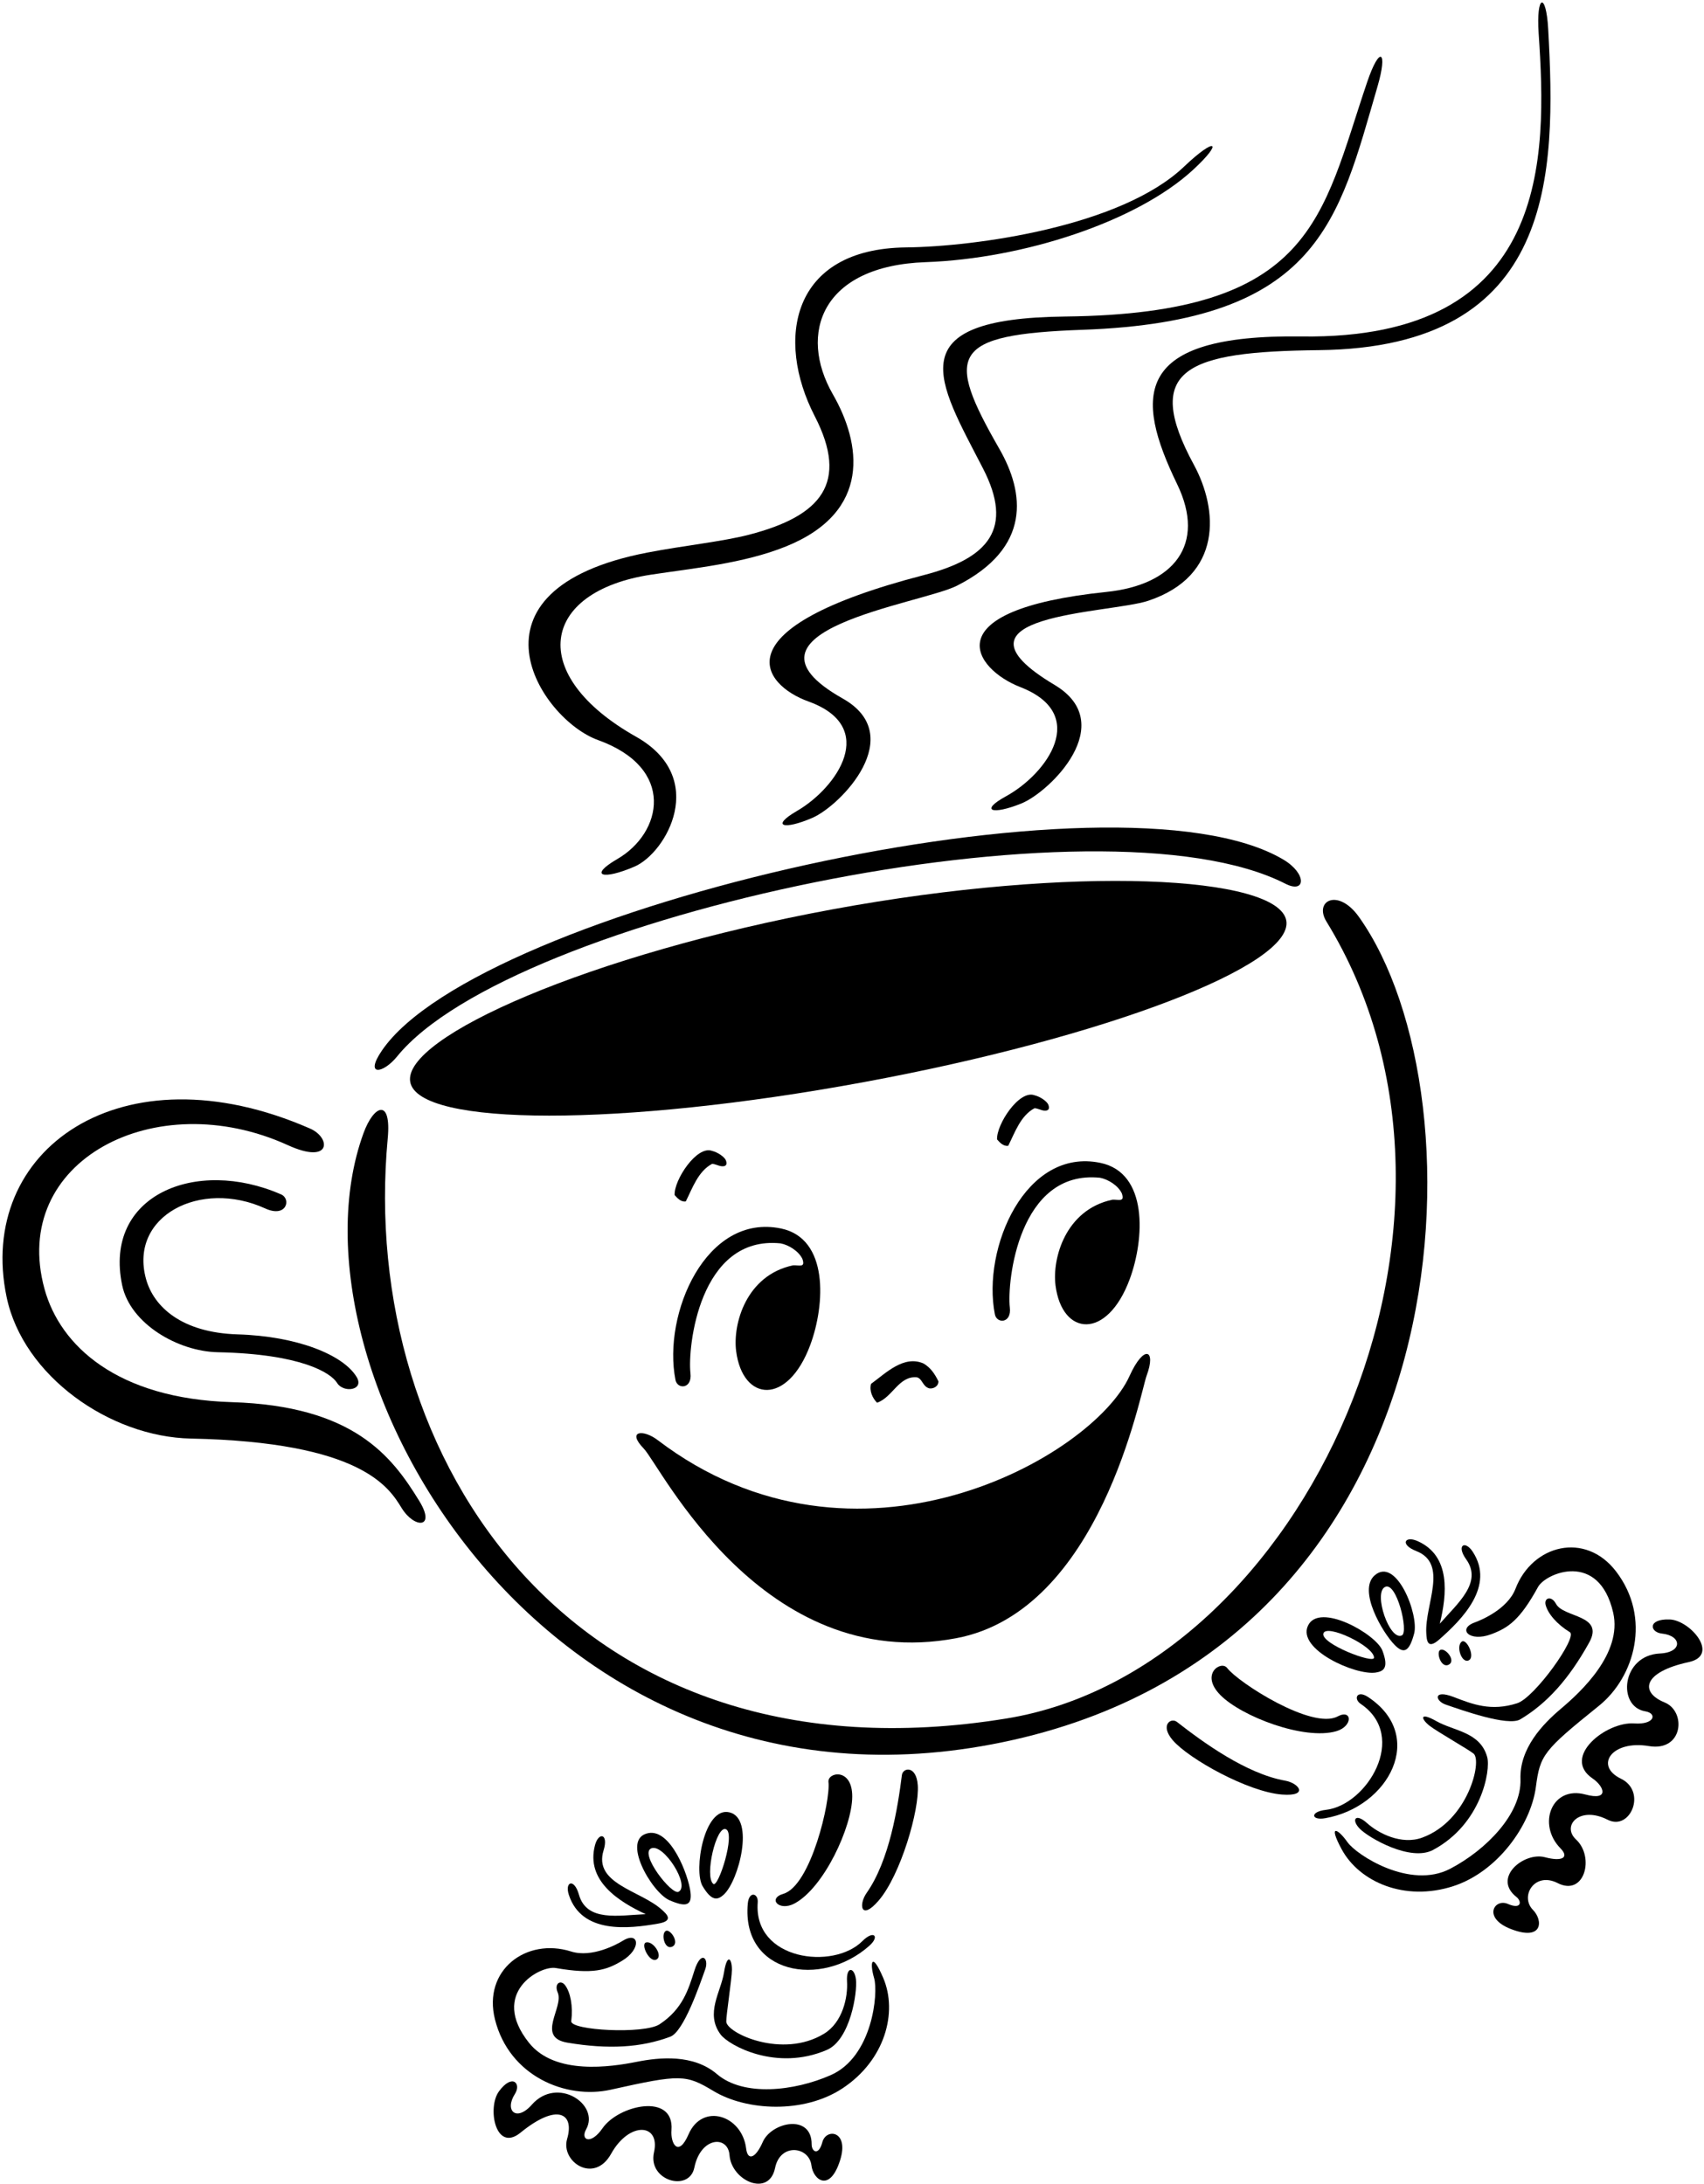 <?xml version="1.0" encoding="UTF-8"?>
<svg xmlns="http://www.w3.org/2000/svg" xmlns:xlink="http://www.w3.org/1999/xlink" width="468pt" height="600pt" viewBox="0 0 468 600" version="1.1">
<g id="surface1">
<path style=" stroke:none;fill-rule:nonzero;fill:rgb(0%,0%,0%);fill-opacity:1;" d="M 276.91 314.762 C 278.707 311.195 280.281 306.488 284.117 304.449 C 284.934 304.441 285.844 304.992 286.684 305.094 C 287.949 305.242 288.371 304.641 287.914 303.453 C 287.48 302.492 285.672 301.254 284.133 300.887 C 279.926 299.293 273.613 308.945 273.848 313.02 C 274.512 313.766 275.523 314.984 276.91 314.762 "/>
<path style=" stroke:none;fill-rule:nonzero;fill:rgb(0%,0%,0%);fill-opacity:1;" d="M 185.516 379.09 C 186.035 381.723 190.141 381.621 189.633 377.254 C 188.809 370.195 192.043 339.285 214.395 341.574 C 216.664 342.004 219.402 343.75 220.391 345.871 C 221.203 348.312 219.633 347.543 217.828 347.602 C 204.914 350.316 201.227 363.73 202.176 371.145 C 203.961 385.125 216.34 386.246 222.559 369.422 C 226.629 358.418 227.676 340.238 214.516 337.488 C 193.906 333.188 181.949 360.93 185.516 379.09 "/>
<path style=" stroke:none;fill-rule:nonzero;fill:rgb(0%,0%,0%);fill-opacity:1;" d="M 251.82 378.371 C 253.359 378.742 253.34 380.852 255.195 381.395 C 256.316 381.598 257.762 380.867 257.738 379.465 C 256.641 377.254 255.559 375.738 253.703 374.598 C 248.27 372.156 243.289 377.207 239.23 380.172 C 238.695 382.121 239.676 384.145 240.883 385.348 C 245.172 383.871 246.863 377.902 251.82 378.371 "/>
<path style=" stroke:none;fill-rule:nonzero;fill:rgb(0%,0%,0%);fill-opacity:1;" d="M 273.238 361.059 C 273.754 363.691 277.859 363.594 277.352 359.223 C 276.527 352.164 279.762 321.254 302.113 323.547 C 304.387 323.977 307.121 325.719 308.109 327.844 C 308.926 330.281 307.352 329.516 305.551 329.57 C 292.637 332.285 288.949 345.699 289.895 353.113 C 291.68 367.098 304.059 368.215 310.281 351.391 C 314.348 340.387 315.395 322.207 302.234 319.461 C 281.629 315.156 269.672 342.898 273.238 361.059 "/>
<path style=" stroke:none;fill-rule:nonzero;fill:rgb(0%,0%,0%);fill-opacity:1;" d="M 188.352 330.047 C 190.148 326.477 191.723 321.773 195.562 319.734 C 196.375 319.727 197.289 320.277 198.125 320.375 C 199.395 320.523 199.812 319.926 199.355 318.738 C 198.926 317.777 197.113 316.535 195.578 316.168 C 191.371 314.574 185.055 324.227 185.289 328.305 C 185.957 329.051 186.965 330.266 188.352 330.047 "/>
<path style=" stroke:none;fill-rule:nonzero;fill:rgb(0%,0%,0%);fill-opacity:1;" d="M 353.266 252.863 C 351 240.574 295.043 237.559 228.605 249.816 C 162.168 262.07 110.406 284.957 112.672 297.246 C 114.938 309.535 170.637 309.562 237.074 297.309 C 303.512 285.051 355.535 265.152 353.266 252.863 "/>
<path style=" stroke:none;fill-rule:nonzero;fill:rgb(0%,0%,0%);fill-opacity:1;" d="M 176.801 397.941 C 181.465 402.762 209.242 460.086 262.633 450.039 C 302.23 442.586 313.195 382.52 314.918 377.91 C 317.633 370.648 314.168 369.273 310.238 377.98 C 300.18 400.281 235.113 437.129 180.613 395.602 C 176.672 392.598 172.023 393.004 176.801 397.941 "/>
<path style=" stroke:none;fill-rule:nonzero;fill:rgb(0%,0%,0%);fill-opacity:1;" d="M 109.055 290.234 C 140.32 251.637 302.562 217.016 353.027 242.77 C 358.629 245.629 358.988 240.004 352.449 236.129 C 306.828 209.086 131.566 249.504 104.898 288.59 C 100.016 295.746 105.188 295.012 109.055 290.234 "/>
<path style=" stroke:none;fill-rule:nonzero;fill:rgb(0%,0%,0%);fill-opacity:1;" d="M 373.227 251.891 C 367.508 243.855 360.797 247.449 364.305 253.164 C 414.586 335.121 358.344 458.746 276.426 472.094 C 157.645 491.449 98.266 400.75 106.492 312.707 C 107.531 301.578 102.68 303.504 99.844 311.277 C 76.164 376.156 150.496 506.871 278.441 477.941 C 403.316 449.707 408.344 301.246 373.227 251.891 "/>
<path style=" stroke:none;fill-rule:nonzero;fill:rgb(0%,0%,0%);fill-opacity:1;" d="M 63.605 385.191 C 32.203 384.234 16.52 369.73 12.23 354.113 C 2.559 318.898 42.652 297.996 79.051 314.59 C 91.07 320.07 90.922 312.555 85.18 310.043 C 33.352 287.352 -6.668 315.938 1.828 356.379 C 6.363 377.965 30.117 394.742 52.43 395.195 C 99.188 396.152 106.789 408.539 110.297 414.258 C 113.805 419.977 119.828 419.957 115.148 412.332 C 107.598 400.023 97.113 386.211 63.605 385.191 "/>
<path style=" stroke:none;fill-rule:nonzero;fill:rgb(0%,0%,0%);fill-opacity:1;" d="M 72.844 331.98 C 78.734 334.664 80.023 329.355 77.211 328.125 C 53.848 317.898 28.344 328.277 33.555 353.082 C 35.777 363.66 48.867 371.254 59.801 371.477 C 82.711 371.945 90.875 377.129 92.594 379.93 C 94.312 382.73 100.211 381.961 97.918 378.227 C 94.215 372.195 81.695 367.074 65.277 366.574 C 49.887 366.105 42.203 358.996 40.102 351.344 C 35.363 334.09 55.008 323.848 72.844 331.98 "/>
<path style=" stroke:none;fill-rule:nonzero;fill:rgb(0%,0%,0%);fill-opacity:1;" d="M 164.238 203.301 C 185.75 211.047 181.867 228.82 169.586 235.961 C 161.465 240.68 165.578 241.828 174.285 238.059 C 182.988 234.293 194.754 213.695 174.699 202.391 C 144.59 185.414 148.324 162.496 178.859 157.859 C 190.426 156.102 204.281 154.797 215.828 150.133 C 239.586 140.539 236.445 121.742 228.762 108.359 C 219.129 91.59 225.664 73.031 254.211 72.02 C 281.055 71.066 312.305 60.906 327.781 46.555 C 336.141 38.801 333.895 37.492 325.203 45.773 C 307.836 62.328 267.715 67.762 248.84 67.969 C 217.23 68.316 212.945 93.34 223.758 114.312 C 233.223 132.676 225.562 141.75 205.738 146.887 C 198.355 148.801 187.852 149.859 177.816 151.797 C 125.062 161.973 148.344 197.574 164.238 203.301 "/>
<path style=" stroke:none;fill-rule:nonzero;fill:rgb(0%,0%,0%);fill-opacity:1;" d="M 269.965 128.664 C 278.484 145.191 271.59 153.359 253.75 157.98 C 197.082 172.664 209.406 188.156 222.027 192.703 C 241.391 199.676 229.926 216.363 218.871 222.789 C 211.562 227.035 215.266 228.07 223.102 224.68 C 230.938 221.289 249.492 202.062 231.441 191.887 C 198.344 173.223 252.867 165.957 262.828 160.902 C 283.395 150.469 281.387 135.352 274.469 123.305 C 259.512 97.266 260.992 91.891 297.371 90.598 C 362.441 88.293 367.605 60.539 378.336 23.738 C 381.211 13.887 378.941 12.348 375.477 22.582 C 362.883 59.754 360.898 86.199 292.539 86.953 C 246.223 87.465 257.602 104.684 269.965 128.664 "/>
<path style=" stroke:none;fill-rule:nonzero;fill:rgb(0%,0%,0%);fill-opacity:1;" d="M 357.477 92.43 C 311.16 91.801 311.523 108.707 323.289 132.984 C 331.402 149.719 322.242 160.711 303.91 162.609 C 255.715 167.602 267.699 183.891 280.203 188.742 C 299.387 196.191 287.516 212.59 276.309 218.742 C 268.895 222.809 272.57 223.934 280.488 220.738 C 288.406 217.539 307.43 198.773 289.637 188.156 C 257.004 168.688 304.77 168.586 315.363 165.039 C 335.941 158.148 334.543 139.953 327.926 127.738 C 313.613 101.34 325.816 96.586 362.219 96.191 C 427.324 95.488 427.414 47.797 425.207 7.957 C 424.637 -2.289 421.859 -1.559 422.59 9.223 C 424.898 43.191 425.836 93.359 357.477 92.43 "/>
<path style=" stroke:none;fill-rule:nonzero;fill:rgb(0%,0%,0%);fill-opacity:1;" d="M 215.125 520.266 C 210.746 521.547 213.957 525.191 218.215 522.914 C 226.285 518.602 234.027 501.855 234.066 493.559 C 234.102 485.496 227.211 486.828 227.539 489.559 C 228.145 494.586 222.746 518.031 215.125 520.266 "/>
<path style=" stroke:none;fill-rule:nonzero;fill:rgb(0%,0%,0%);fill-opacity:1;" d="M 247.703 487.633 C 246.578 496.586 244.262 511.137 238.012 520.023 C 235.762 523.227 236.426 527.77 241.289 522.148 C 247.379 515.105 252.57 497.133 252.062 490.383 C 251.656 484.891 247.961 485.586 247.703 487.633 "/>
<path style=" stroke:none;fill-rule:nonzero;fill:rgb(0%,0%,0%);fill-opacity:1;" d="M 205.379 522.949 C 203.609 542.277 225.469 546.324 238.754 534.539 C 241.711 531.918 239.98 530.109 236.836 533.262 C 228.855 541.25 206.875 538.516 208.105 522.621 C 208.305 520.082 205.703 519.387 205.379 522.949 "/>
<path style=" stroke:none;fill-rule:nonzero;fill:rgb(0%,0%,0%);fill-opacity:1;" d="M 200.34 497.875 C 193.34 496.199 190.441 513.922 192.965 518.152 C 195.488 522.379 197.086 522.027 198.785 520.473 C 202.914 516.691 207.34 499.547 200.34 497.875 Z M 195.914 517.543 C 193.41 515.582 196.727 501.332 199.391 502.52 C 202.051 503.711 197.305 518.637 195.914 517.543 "/>
<path style=" stroke:none;fill-rule:nonzero;fill:rgb(0%,0%,0%);fill-opacity:1;" d="M 178.113 503.574 C 170.34 504.98 178.957 519.875 183.863 522.02 C 188.379 523.992 190.09 523.535 189.641 519.812 C 189.074 515.129 184.273 502.461 178.113 503.574 Z M 186.352 519.703 C 184.441 520.656 175.516 509.176 178.871 507.766 C 182.227 506.352 189.68 518.043 186.352 519.703 "/>
<path style=" stroke:none;fill-rule:nonzero;fill:rgb(0%,0%,0%);fill-opacity:1;" d="M 159 520.484 C 157.688 515.855 155.047 516.93 156.238 520.562 C 159.773 531.328 172.602 529.887 180.855 528.426 C 185.148 527.664 183.098 525.82 181.719 524.582 C 175.836 519.309 162.91 517.531 165.777 508.309 C 167.203 503.719 164.406 503.176 163.422 506.871 C 160.816 516.633 169.883 522.387 177.344 525.848 C 169.938 526.156 161.148 528.055 159 520.484 "/>
<path style=" stroke:none;fill-rule:nonzero;fill:rgb(0%,0%,0%);fill-opacity:1;" d="M 180.285 538.312 C 182.184 537.328 179.41 533.133 177.453 533.617 C 175.828 534.023 178.391 539.297 180.285 538.312 "/>
<path style=" stroke:none;fill-rule:nonzero;fill:rgb(0%,0%,0%);fill-opacity:1;" d="M 184.645 534.766 C 186.785 533.754 184.047 529.801 182.863 530.449 C 181.477 531.207 182.5 535.781 184.645 534.766 "/>
<path style=" stroke:none;fill-rule:nonzero;fill:rgb(0%,0%,0%);fill-opacity:1;" d="M 240.078 543.445 C 241.273 547.527 239.629 565.016 228.18 570.059 C 218.078 574.512 204.195 576.012 196.922 569.797 C 190.465 564.281 181.254 565.141 174.859 566.414 C 167.793 567.824 152.414 570.156 145.27 561.168 C 134.367 547.453 148.348 539.902 152.617 540.641 C 162.902 542.422 166.535 541.23 170.766 538.707 C 176.348 535.375 175.488 530.422 171.098 533.125 C 169.551 534.082 162.613 537.926 156.852 536.102 C 144.523 532.199 132.566 541.23 135.934 554.738 C 139.836 570.383 155.465 576.809 167.727 574.074 C 186.938 569.785 188.367 569.863 195.973 574.445 C 204.996 579.879 220.73 580.738 231.387 573.703 C 243.117 565.957 246.582 552.773 242.59 543.395 C 239.43 535.969 238.797 539.066 240.078 543.445 "/>
<path style=" stroke:none;fill-rule:nonzero;fill:rgb(0%,0%,0%);fill-opacity:1;" d="M 181.168 556.086 C 176.949 558.883 156.57 557.789 156.895 555.234 C 157.406 551.145 156.684 547.344 155.199 545.367 C 153.988 543.754 152.113 544.898 153.176 547.371 C 154.926 551.441 147.105 559.688 155.844 561.152 C 167.129 563.043 176.09 562.512 184.102 559.508 C 187.801 558.121 192.195 545.188 193.699 540.977 C 194.766 538 192.547 535.578 190.723 541.336 C 189.051 546.613 187.477 551.902 181.168 556.086 "/>
<path style=" stroke:none;fill-rule:nonzero;fill:rgb(0%,0%,0%);fill-opacity:1;" d="M 199.469 555.391 C 199.395 553.871 201.008 543.609 201.02 541.102 C 201.031 538.012 199.703 536.477 198.844 541.867 C 197.984 547.262 193.648 553.07 197.871 558.855 C 200.105 561.918 213.273 569.113 227.094 563.141 C 233.555 560.348 235.504 547.27 235.086 543.797 C 234.664 540.32 232.371 540.094 232.633 544.344 C 232.895 548.613 231.469 555.562 226.305 558.703 C 214.863 565.664 199.617 558.52 199.469 555.391 "/>
<path style=" stroke:none;fill-rule:nonzero;fill:rgb(0%,0%,0%);fill-opacity:1;" d="M 225.863 588.469 C 224.824 592.371 222.906 591.094 222.914 589.078 C 222.953 580.578 211.883 582.953 209.492 588.426 C 207.52 592.945 205.344 593.711 204.926 590.238 C 203.824 581.09 192.906 577.547 189.098 586.352 C 186.34 592.73 184.125 588.969 184.422 585.156 C 185.223 574.797 169.871 578.281 165.477 584.668 C 162.262 589.336 159.324 587.926 160.98 584.957 C 164.816 578.078 153.02 570.277 146.062 578.195 C 141.855 582.98 138.461 579.867 141.426 575.227 C 143.238 572.395 140.738 569.52 137.055 574.496 C 133.73 578.988 136.082 591.484 142.961 585.871 C 152.945 577.719 157.859 580.445 155.758 587.602 C 153.926 593.84 163.164 600.094 167.836 591.688 C 172.836 582.676 181.43 583.293 179.617 591.273 C 177.848 599.078 189.301 602.312 190.699 595.477 C 192.445 586.957 199.949 586.555 200.359 592.047 C 200.887 599.098 211.207 603.715 212.871 595.574 C 214.297 588.605 222.23 589.66 222.859 594.875 C 223.336 598.836 227.906 602.449 230.742 593.422 C 233.289 585.309 226.906 584.566 225.863 588.469 "/>
<path style=" stroke:none;fill-rule:nonzero;fill:rgb(0%,0%,0%);fill-opacity:1;" d="M 367.371 471.531 C 360.359 475.258 340.117 462.246 337.039 458.227 C 335.371 456.047 329.508 459.902 335.164 465.648 C 340.984 471.559 358.223 478.137 367.012 475.586 C 371.648 474.238 371.402 469.391 367.371 471.531 "/>
<path style=" stroke:none;fill-rule:nonzero;fill:rgb(0%,0%,0%);fill-opacity:1;" d="M 352.949 489.172 C 342.25 487.273 330.348 478.59 323.238 473.031 C 321.613 471.762 318.504 473.871 322.082 478.055 C 326.484 483.199 342.836 492.285 352.121 492.988 C 359.531 493.547 356.801 489.855 352.949 489.172 "/>
<path style=" stroke:none;fill-rule:nonzero;fill:rgb(0%,0%,0%);fill-opacity:1;" d="M 375.699 466.172 C 372.711 464.203 371.629 466.672 373.738 468.102 C 386.934 477.047 375.367 495.938 364.145 497.195 C 359.723 497.691 360.055 500.168 363.949 499.492 C 381.445 496.449 391.91 476.84 375.699 466.172 "/>
<path style=" stroke:none;fill-rule:nonzero;fill:rgb(0%,0%,0%);fill-opacity:1;" d="M 377.871 459.469 C 380.148 459.109 381.418 458.086 379.688 453.473 C 377.953 448.863 362.289 440.082 359.234 446.598 C 356.176 453.113 372.34 460.344 377.871 459.469 Z M 363.461 448.754 C 364.188 445.93 377.398 452.219 377.371 455.398 C 377.359 457.168 362.73 451.574 363.461 448.754 "/>
<path style=" stroke:none;fill-rule:nonzero;fill:rgb(0%,0%,0%);fill-opacity:1;" d="M 388.387 448.77 C 389.77 443.598 383.492 427.57 377.547 432.773 C 372.836 436.898 379.746 448.551 383.059 451.91 C 385.688 454.582 387.109 453.531 388.387 448.77 Z M 380.352 435.977 C 383.547 434.234 386.961 448.371 385.023 449.273 C 381.652 450.836 377.156 437.723 380.352 435.977 "/>
<path style=" stroke:none;fill-rule:nonzero;fill:rgb(0%,0%,0%);fill-opacity:1;" d="M 404.469 426.266 C 402.371 423.066 399.887 424.461 402.684 428.371 C 407.266 434.773 400.301 440.461 395.441 446.059 C 397.391 438.066 398.539 427.395 389.285 423.34 C 385.781 421.809 384.461 424.336 388.941 426.082 C 397.938 429.59 391.27 440.805 391.727 448.691 C 391.836 450.543 391.996 453.293 395.266 450.41 C 401.559 444.871 410.68 435.738 404.469 426.266 "/>
<path style=" stroke:none;fill-rule:nonzero;fill:rgb(0%,0%,0%);fill-opacity:1;" d="M 401.449 450.992 C 399.848 452.215 401.402 457 403.355 456.133 C 405.305 455.262 402.781 449.973 401.449 450.992 "/>
<path style=" stroke:none;fill-rule:nonzero;fill:rgb(0%,0%,0%);fill-opacity:1;" d="M 397.863 457.328 C 399.992 456.281 397.055 452.633 395.598 453.242 C 394.355 453.766 395.734 458.371 397.863 457.328 "/>
<path style=" stroke:none;fill-rule:nonzero;fill:rgb(0%,0%,0%);fill-opacity:1;" d="M 421.824 490.922 C 422.984 482.121 423.812 480.953 439.145 468.605 C 448.926 460.727 453.648 444.5 443.848 431.695 C 435.387 420.641 420.867 424.359 416.234 436.434 C 414.07 442.074 406.738 445.098 405.027 445.715 C 400.176 447.461 403.512 451.219 409.598 448.934 C 414.207 447.199 417.406 445.105 422.426 435.949 C 424.512 432.152 439.129 425.93 443.055 443.004 C 445.629 454.195 434.215 464.762 428.707 469.41 C 423.727 473.613 417.309 480.281 417.598 488.77 C 417.922 498.332 408.09 508.246 398.312 513.367 C 387.23 519.176 372.531 509.559 370.086 506.078 C 367.465 502.348 364.645 500.91 368.48 508.012 C 373.324 516.98 385.789 522.492 399.16 518.148 C 411.309 514.203 420.445 501.367 421.824 490.922 "/>
<path style=" stroke:none;fill-rule:nonzero;fill:rgb(0%,0%,0%);fill-opacity:1;" d="M 416.699 467.902 C 409.492 470.227 404.379 468.16 399.211 466.176 C 393.57 464.012 394.078 467.258 397.074 468.281 C 401.305 469.727 414.156 474.359 417.547 472.328 C 424.891 467.938 430.891 461.266 436.449 451.262 C 440.754 443.516 429.43 444.488 427.34 440.586 C 426.066 438.211 424.004 438.965 424.508 440.914 C 425.129 443.309 427.648 446.242 431.168 448.391 C 433.363 449.734 421.516 466.348 416.699 467.902 "/>
<path style=" stroke:none;fill-rule:nonzero;fill:rgb(0%,0%,0%);fill-opacity:1;" d="M 373.473 502.395 C 375.93 504.887 387.367 511.516 393.582 508.207 C 406.867 501.125 409.453 486.344 408.453 482.688 C 406.562 475.777 399.312 475.547 394.562 472.859 C 389.809 470.172 390.184 472.16 392.609 474.078 C 394.574 475.637 403.605 480.77 404.746 481.777 C 407.098 483.844 403.18 500.219 390.602 504.824 C 384.93 506.902 378.605 503.684 375.43 500.816 C 372.27 497.965 371.02 499.898 373.473 502.395 "/>
<path style=" stroke:none;fill-rule:nonzero;fill:rgb(0%,0%,0%);fill-opacity:1;" d="M 458.598 444.895 C 452.41 444.668 453.102 448.414 456.445 448.766 C 461.922 449.336 462.238 453.938 455.871 454.242 C 445.344 454.742 444.09 468.832 451.859 470.121 C 455.215 470.676 454.48 473.852 448.828 473.453 C 441.094 472.91 428.801 482.738 437.398 488.57 C 440.562 490.715 442.121 494.793 435.418 492.973 C 426.16 490.461 422.121 501.203 428.586 507.77 C 431.043 510.266 429.09 511.484 424.324 510.211 C 418.555 508.668 409.797 515.844 416.465 521.109 C 418.043 522.359 417.852 524.656 414.148 523.039 C 410.449 521.418 407.051 526.871 414.98 529.938 C 423.809 533.352 423.832 527.527 421.031 524.684 C 417.348 520.941 421.469 514.078 427.805 517.309 C 435.211 521.086 438.031 510.137 432.848 505.328 C 428.812 501.586 433.805 495.965 441.555 499.914 C 447.77 503.086 452.383 492.113 445.176 488.629 C 437.809 485.07 442.68 477.965 452.848 479.672 C 462.328 481.266 463.199 470.141 457.184 467.688 C 450.277 464.867 451.211 459.324 463.809 456.602 C 472.484 454.723 464.184 445.094 458.598 444.895 "/>
</g>
</svg>
